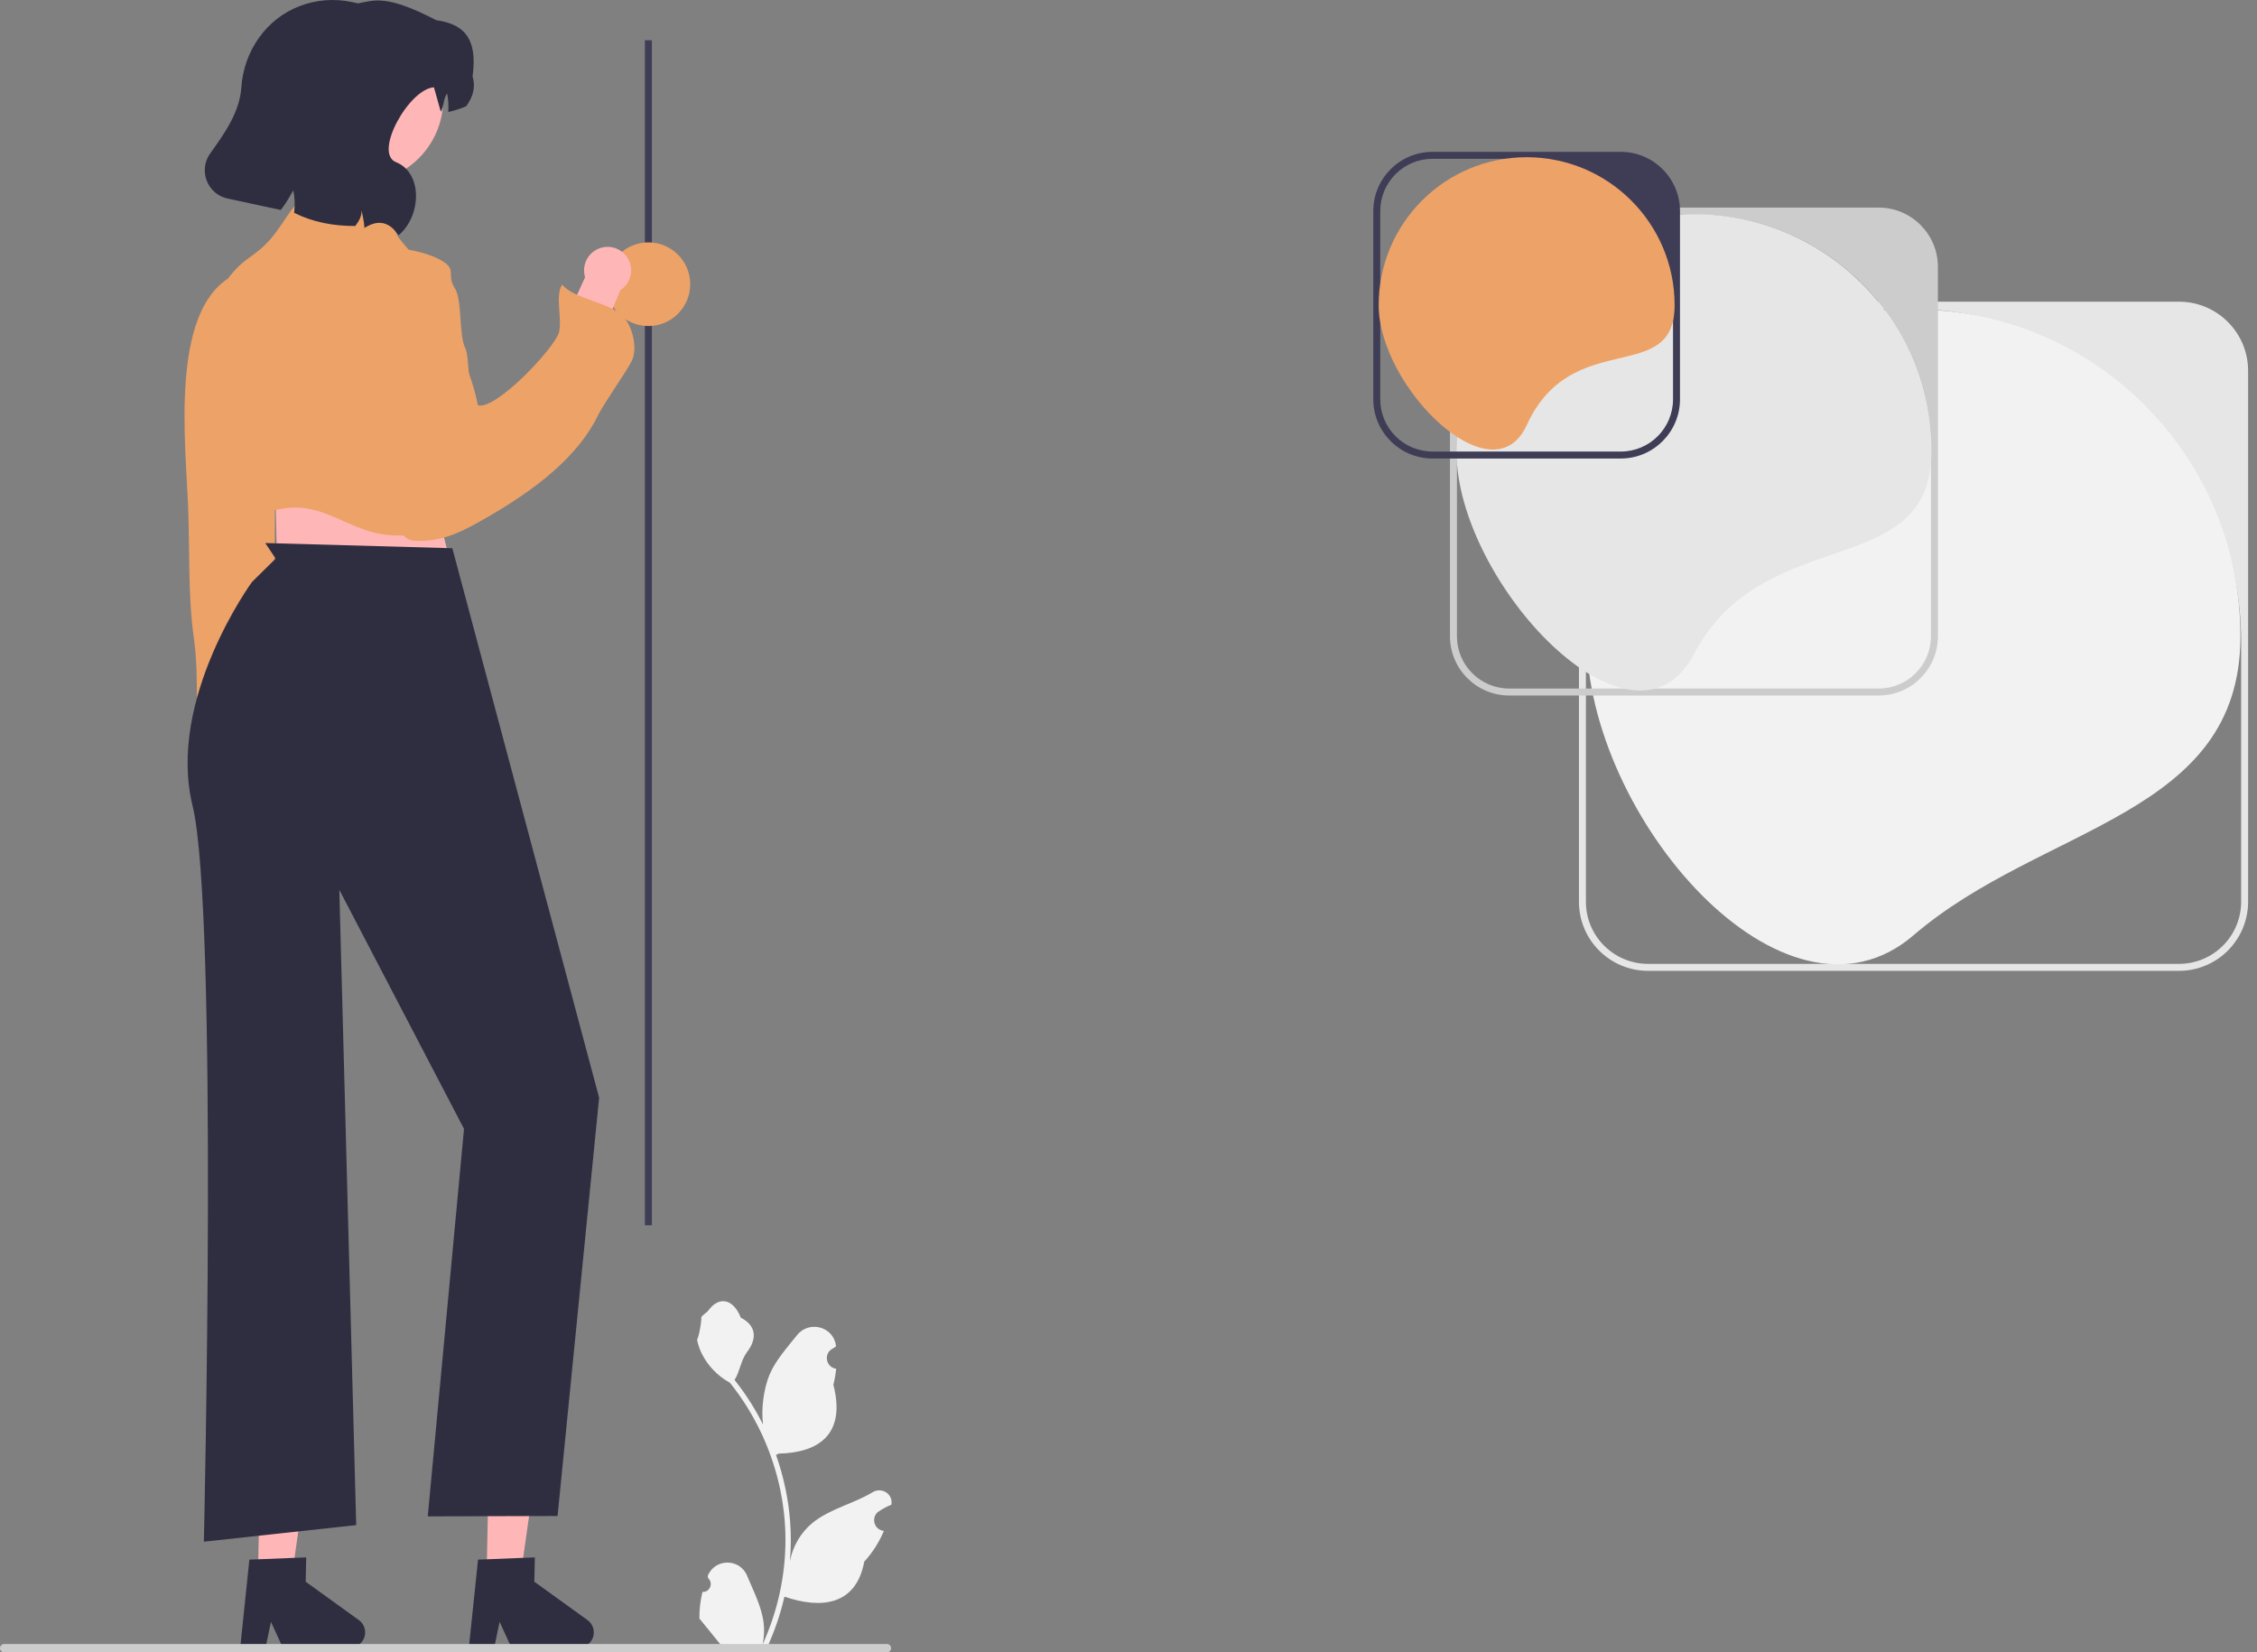 <svg width="112" height="82" viewBox="0 0 112 82" fill="none" xmlns="http://www.w3.org/2000/svg">
<rect x="0" y="0" width="112" height="82" fill="#808080" stroke="none"/>
<g clip-path="url(#clip0_677_11127)">
<path d="M111.559 18.403V44.749C111.559 46.644 110.023 48.18 108.128 48.18H81.782C79.887 48.18 78.352 46.644 78.352 44.749V18.403C78.352 16.508 79.887 14.972 81.782 14.972H108.128C110.023 14.972 111.559 16.508 111.559 18.403ZM108.128 47.834C109.832 47.834 111.213 46.453 111.213 44.749V31.874C111.213 22.73 103.801 15.318 94.657 15.318H81.782C80.079 15.318 78.698 16.699 78.698 18.403V44.749C78.698 46.453 80.079 47.834 81.782 47.834L108.128 47.834Z" fill="#E6E6E6"/>
<path d="M111.178 31.576C111.178 22.616 103.915 15.353 94.955 15.353C85.996 15.353 78.732 22.616 78.732 31.576C78.732 40.535 88.556 51.914 94.955 46.415C101.355 40.915 111.178 40.535 111.178 31.576Z" fill="#F2F2F2"/>
<path d="M96.166 13.242V31.576C96.166 33.197 94.847 34.516 93.226 34.516H74.892C73.271 34.516 71.952 33.197 71.952 31.576V13.242C71.952 11.621 73.271 10.302 74.892 10.302H93.226C94.847 10.302 96.166 11.621 96.166 13.242ZM93.226 34.17C94.658 34.17 95.82 33.008 95.82 31.576V22.333C95.82 15.88 90.588 10.648 84.135 10.648H74.892C73.46 10.648 72.298 11.81 72.298 13.242V31.576C72.298 33.008 73.46 34.17 74.892 34.17H93.226Z" fill="#CCCCCC"/>
<path d="M95.842 22.409C95.842 15.902 90.567 10.627 84.059 10.627C77.552 10.627 72.276 15.902 72.276 22.409C72.276 28.917 81.036 38.225 84.059 32.463C87.518 25.868 95.842 28.917 95.842 22.409Z" fill="#E6E6E6"/>
<path d="M83.367 10.475V19.815C83.367 21.436 82.048 22.755 80.427 22.755H71.088C69.466 22.755 68.147 21.436 68.147 19.815V10.475C68.147 8.854 69.466 7.535 71.088 7.535H80.427C82.048 7.535 83.367 8.854 83.367 10.475ZM80.427 22.409C81.86 22.409 83.021 21.248 83.021 19.815V15.465C83.021 11.277 79.626 7.881 75.437 7.881H71.088C69.655 7.881 68.493 9.043 68.493 10.475V19.815C68.493 21.248 69.655 22.409 71.088 22.409H80.427Z" fill="#3F3D56"/>
<path d="M83.1 15.145C83.1 11.09 79.813 7.802 75.757 7.802C71.702 7.802 68.414 11.09 68.414 15.145C68.414 19.201 74.072 24.793 75.757 21.105C78.006 16.183 83.1 19.201 83.1 15.145Z" fill="#EDA268"/>
<path d="M32.348 1.998H32.002V60.808H32.348V1.998Z" fill="#3F3D56"/>
<path d="M32.175 16.18C33.322 16.18 34.251 15.251 34.251 14.105C34.251 12.959 33.322 12.029 32.175 12.029C31.029 12.029 30.1 12.959 30.1 14.105C30.1 15.251 31.029 16.18 32.175 16.18Z" fill="#EDA268"/>
<path d="M13.625 22.694L13.771 28.883L22.543 28.641L20.77 21.791L13.625 22.694Z" fill="#FFB6B6"/>
<path d="M30.784 14.399L29.45 17.625L27.501 17.119L29.033 13.76C29 13.652 28.983 13.537 28.983 13.419C28.983 12.774 29.506 12.251 30.151 12.251C30.796 12.251 31.319 12.774 31.319 13.419C31.319 13.83 31.106 14.191 30.784 14.399Z" fill="#FFB6B6"/>
<path d="M10.056 37.153L9.895 33.666L11.874 33.296L11.913 36.989C11.989 37.073 12.054 37.169 12.104 37.276C12.378 37.86 12.127 38.556 11.542 38.83C10.958 39.104 10.262 38.852 9.988 38.268C9.814 37.896 9.853 37.478 10.056 37.153Z" fill="#FFB6B6"/>
<path d="M24.146 78.189L25.832 78.224L26.772 71.593L24.284 71.541L24.146 78.189Z" fill="#FFB6B6"/>
<path d="M29.466 81.027C29.457 81.443 29.113 81.773 28.697 81.765L25.345 81.696L24.793 80.489L24.543 81.678L23.278 81.653L23.722 77.399L24.162 77.383L25.96 77.311L26.541 77.29L26.515 78.496L29.154 80.4C29.355 80.545 29.472 80.779 29.466 81.027Z" fill="#2F2E41"/>
<path d="M12.8 78.189L14.486 78.224L15.425 71.593L12.937 71.541L12.8 78.189Z" fill="#FFB6B6"/>
<path d="M18.12 81.027C18.111 81.443 17.767 81.773 17.351 81.765L13.999 81.696L13.447 80.489L13.197 81.678L11.932 81.653L12.375 77.399L12.816 77.383L14.614 77.311L15.194 77.29L15.169 78.496L17.808 80.4C18.009 80.545 18.125 80.779 18.12 81.027Z" fill="#2F2E41"/>
<path d="M11.358 13.797C8.49 15.598 9.195 21.861 9.331 25.041C9.425 27.242 9.313 29.482 9.619 31.659C9.774 32.76 9.767 33.857 9.775 34.977C9.78 35.713 9.875 35.524 10.516 35.462C10.902 35.424 11.748 35.582 12.066 35.36C12.499 35.059 12.382 33.997 12.469 33.568C12.569 33.075 12.704 32.609 12.855 32.128C13.281 30.768 13.605 29.27 13.625 27.837C13.653 25.749 13.667 23.641 13.576 21.559C13.529 20.463 13.438 19.332 13.237 18.255C13.155 17.811 12.996 17.399 12.796 16.993C12.497 16.386 12.357 16.389 11.676 16.31" fill="#EDA268"/>
<path d="M22.446 27.207L13.163 26.949L13.679 27.722L12.504 28.883C12.504 28.883 8.263 34.685 9.553 39.971C10.842 45.257 10.116 76.51 10.116 76.51L17.676 75.686L16.838 44.161L23.026 56.023L21.227 75.253L27.668 75.234L29.731 54.476L22.446 27.207Z" fill="#2F2E41"/>
<path d="M19.765 11.754C19.174 10.791 19.395 10.267 18.153 9.996C17.39 9.829 16.496 9.656 15.708 9.707C14.87 9.762 14.544 10.281 14.093 10.956C13.563 11.751 13.21 12.196 12.421 12.748C9.084 15.083 11.271 19.061 10.354 22.369C10.157 23.078 9.861 23.763 9.674 24.473C10.306 22.076 10.436 28.821 9.322 26.426C9.728 27.299 10.873 26.658 11.357 26.302C12.259 25.638 13.045 25.377 14.195 25.218C15.974 24.973 17.229 26.212 18.89 26.499C20.677 26.808 22.254 26.227 23.131 24.566C24.346 22.263 23.899 19.917 22.908 17.6C22.426 16.471 21.932 15.406 21.5 14.254C21.083 13.145 20.397 12.604 19.692 11.681" fill="#EDA268"/>
<path d="M19.18 12.412C18.477 12.974 18.041 14.251 17.888 15.094C17.689 16.182 17.707 17.402 17.827 18.501C17.945 19.593 18.187 20.652 18.303 21.748C18.418 22.839 19.353 23.042 19.61 24.113C19.872 25.207 19.473 26.784 20.606 26.837C21.733 26.891 22.623 26.537 23.602 25.996C25.945 24.701 28.524 22.974 29.666 20.631C29.971 20.006 31.025 18.541 31.343 17.924C31.653 17.321 31.404 16.247 30.956 15.732C30.328 15.011 28.496 14.857 27.898 14.126C27.529 14.656 27.915 15.851 27.734 16.504C27.525 17.258 24.649 20.332 23.735 20.116C23.177 19.983 23.322 17.715 23.091 17.279C22.766 16.665 22.943 14.894 22.575 14.313C22.136 13.621 22.686 13.409 21.959 12.96C21.263 12.531 19.996 12.265 19.18 12.315" fill="#EDA268"/>
<path d="M17.873 9.056C20.148 9.056 21.993 7.212 21.993 4.936C21.993 2.661 20.148 0.816 17.873 0.816C15.598 0.816 13.753 2.661 13.753 4.936C13.753 7.212 15.598 9.056 17.873 9.056Z" fill="#FFB6B6"/>
<path d="M23.451 3.791C23.729 1.794 22.918 1.183 21.649 1.002C19.139 -0.303 18.564 0.025 17.768 0.167L17.476 0.104C16.578 -0.089 15.686 -0.007 14.888 0.295C13.204 0.93 12.098 2.54 11.976 4.335C11.892 5.572 11.146 6.614 10.429 7.619C9.829 8.458 10.288 9.636 11.295 9.853L13.932 10.42C14.16 10.131 14.343 9.829 14.55 9.45C14.631 9.788 14.64 10.175 14.598 10.563C15.531 11.028 16.55 11.22 17.63 11.216C17.804 10.984 17.96 10.726 17.939 10.435C17.999 10.727 18.073 11.017 18.085 11.313C18.765 10.876 19.327 11.004 19.776 11.677C20.909 10.738 20.998 8.586 19.651 8.047C18.511 7.591 20.309 4.399 21.534 4.334C21.542 4.333 21.869 5.567 21.88 5.544C22.053 5.198 21.974 5.009 22.181 4.63C22.249 4.915 22.267 5.234 22.245 5.559C22.537 5.495 22.832 5.402 23.131 5.277C23.477 4.807 23.611 4.315 23.451 3.791Z" fill="#2F2E41"/>
<path d="M34.859 79.002C35.217 79.025 35.414 78.581 35.144 78.322L35.117 78.215C35.12 78.207 35.124 78.198 35.128 78.189C35.489 77.328 36.714 77.334 37.072 78.197C37.39 78.963 37.795 79.73 37.894 80.54C37.939 80.897 37.919 81.261 37.84 81.612C38.585 79.984 38.977 78.207 38.977 76.42C38.977 75.971 38.952 75.522 38.902 75.074C38.861 74.707 38.804 74.343 38.73 73.982C38.331 72.032 37.468 70.174 36.222 68.622C35.623 68.295 35.124 67.783 34.822 67.17C34.714 66.949 34.629 66.711 34.589 66.469C34.657 66.478 34.846 65.44 34.794 65.376C34.889 65.232 35.059 65.16 35.163 65.02C35.679 64.32 36.389 64.442 36.761 65.393C37.553 65.793 37.561 66.456 37.074 67.094C36.765 67.5 36.722 68.049 36.451 68.484C36.479 68.52 36.508 68.554 36.536 68.59C37.048 69.247 37.491 69.953 37.864 70.695C37.759 69.87 37.915 68.877 38.18 68.237C38.483 67.508 39.049 66.893 39.548 66.263C40.148 65.505 41.377 65.836 41.483 66.796C41.484 66.805 41.485 66.814 41.486 66.824C41.412 66.866 41.339 66.91 41.268 66.957C40.864 67.225 41.003 67.852 41.483 67.926L41.494 67.927C41.467 68.195 41.421 68.459 41.354 68.72C41.994 71.195 40.612 72.097 38.638 72.138C38.595 72.16 38.552 72.183 38.509 72.204C38.709 72.767 38.868 73.344 38.987 73.93C39.093 74.447 39.167 74.97 39.208 75.495C39.259 76.157 39.255 76.823 39.199 77.484L39.203 77.461C39.344 76.733 39.74 76.052 40.314 75.581C41.169 74.878 42.378 74.619 43.301 74.055C43.745 73.783 44.314 74.134 44.236 74.649L44.233 74.674C44.095 74.73 43.961 74.794 43.832 74.867C43.758 74.909 43.685 74.953 43.614 75C43.209 75.268 43.349 75.895 43.829 75.969L43.84 75.971C43.847 75.972 43.854 75.973 43.862 75.974C43.626 76.534 43.298 77.053 42.887 77.501C42.486 79.662 40.767 79.868 38.928 79.238H38.926C38.725 80.114 38.432 80.97 38.054 81.785H34.937C34.926 81.751 34.916 81.715 34.906 81.68C35.194 81.698 35.485 81.681 35.769 81.629C35.537 81.345 35.306 81.059 35.075 80.775C35.069 80.77 35.065 80.764 35.06 80.758C34.943 80.613 34.825 80.469 34.707 80.324L34.707 80.324C34.7 79.878 34.753 79.434 34.859 79.002Z" fill="#F2F2F2"/>
<path d="M0 81.794C0 81.908 0.092 82 0.206 82H44.014C44.128 82 44.219 81.908 44.219 81.794C44.219 81.68 44.128 81.588 44.014 81.588H0.206C0.092 81.588 0 81.68 0 81.794Z" fill="#CCCCCC"/>
</g>
<defs>
<clipPath id="clip0_677_11127">
<rect width="111.559" height="82" fill="white"/>
</clipPath>
</defs>
</svg>
